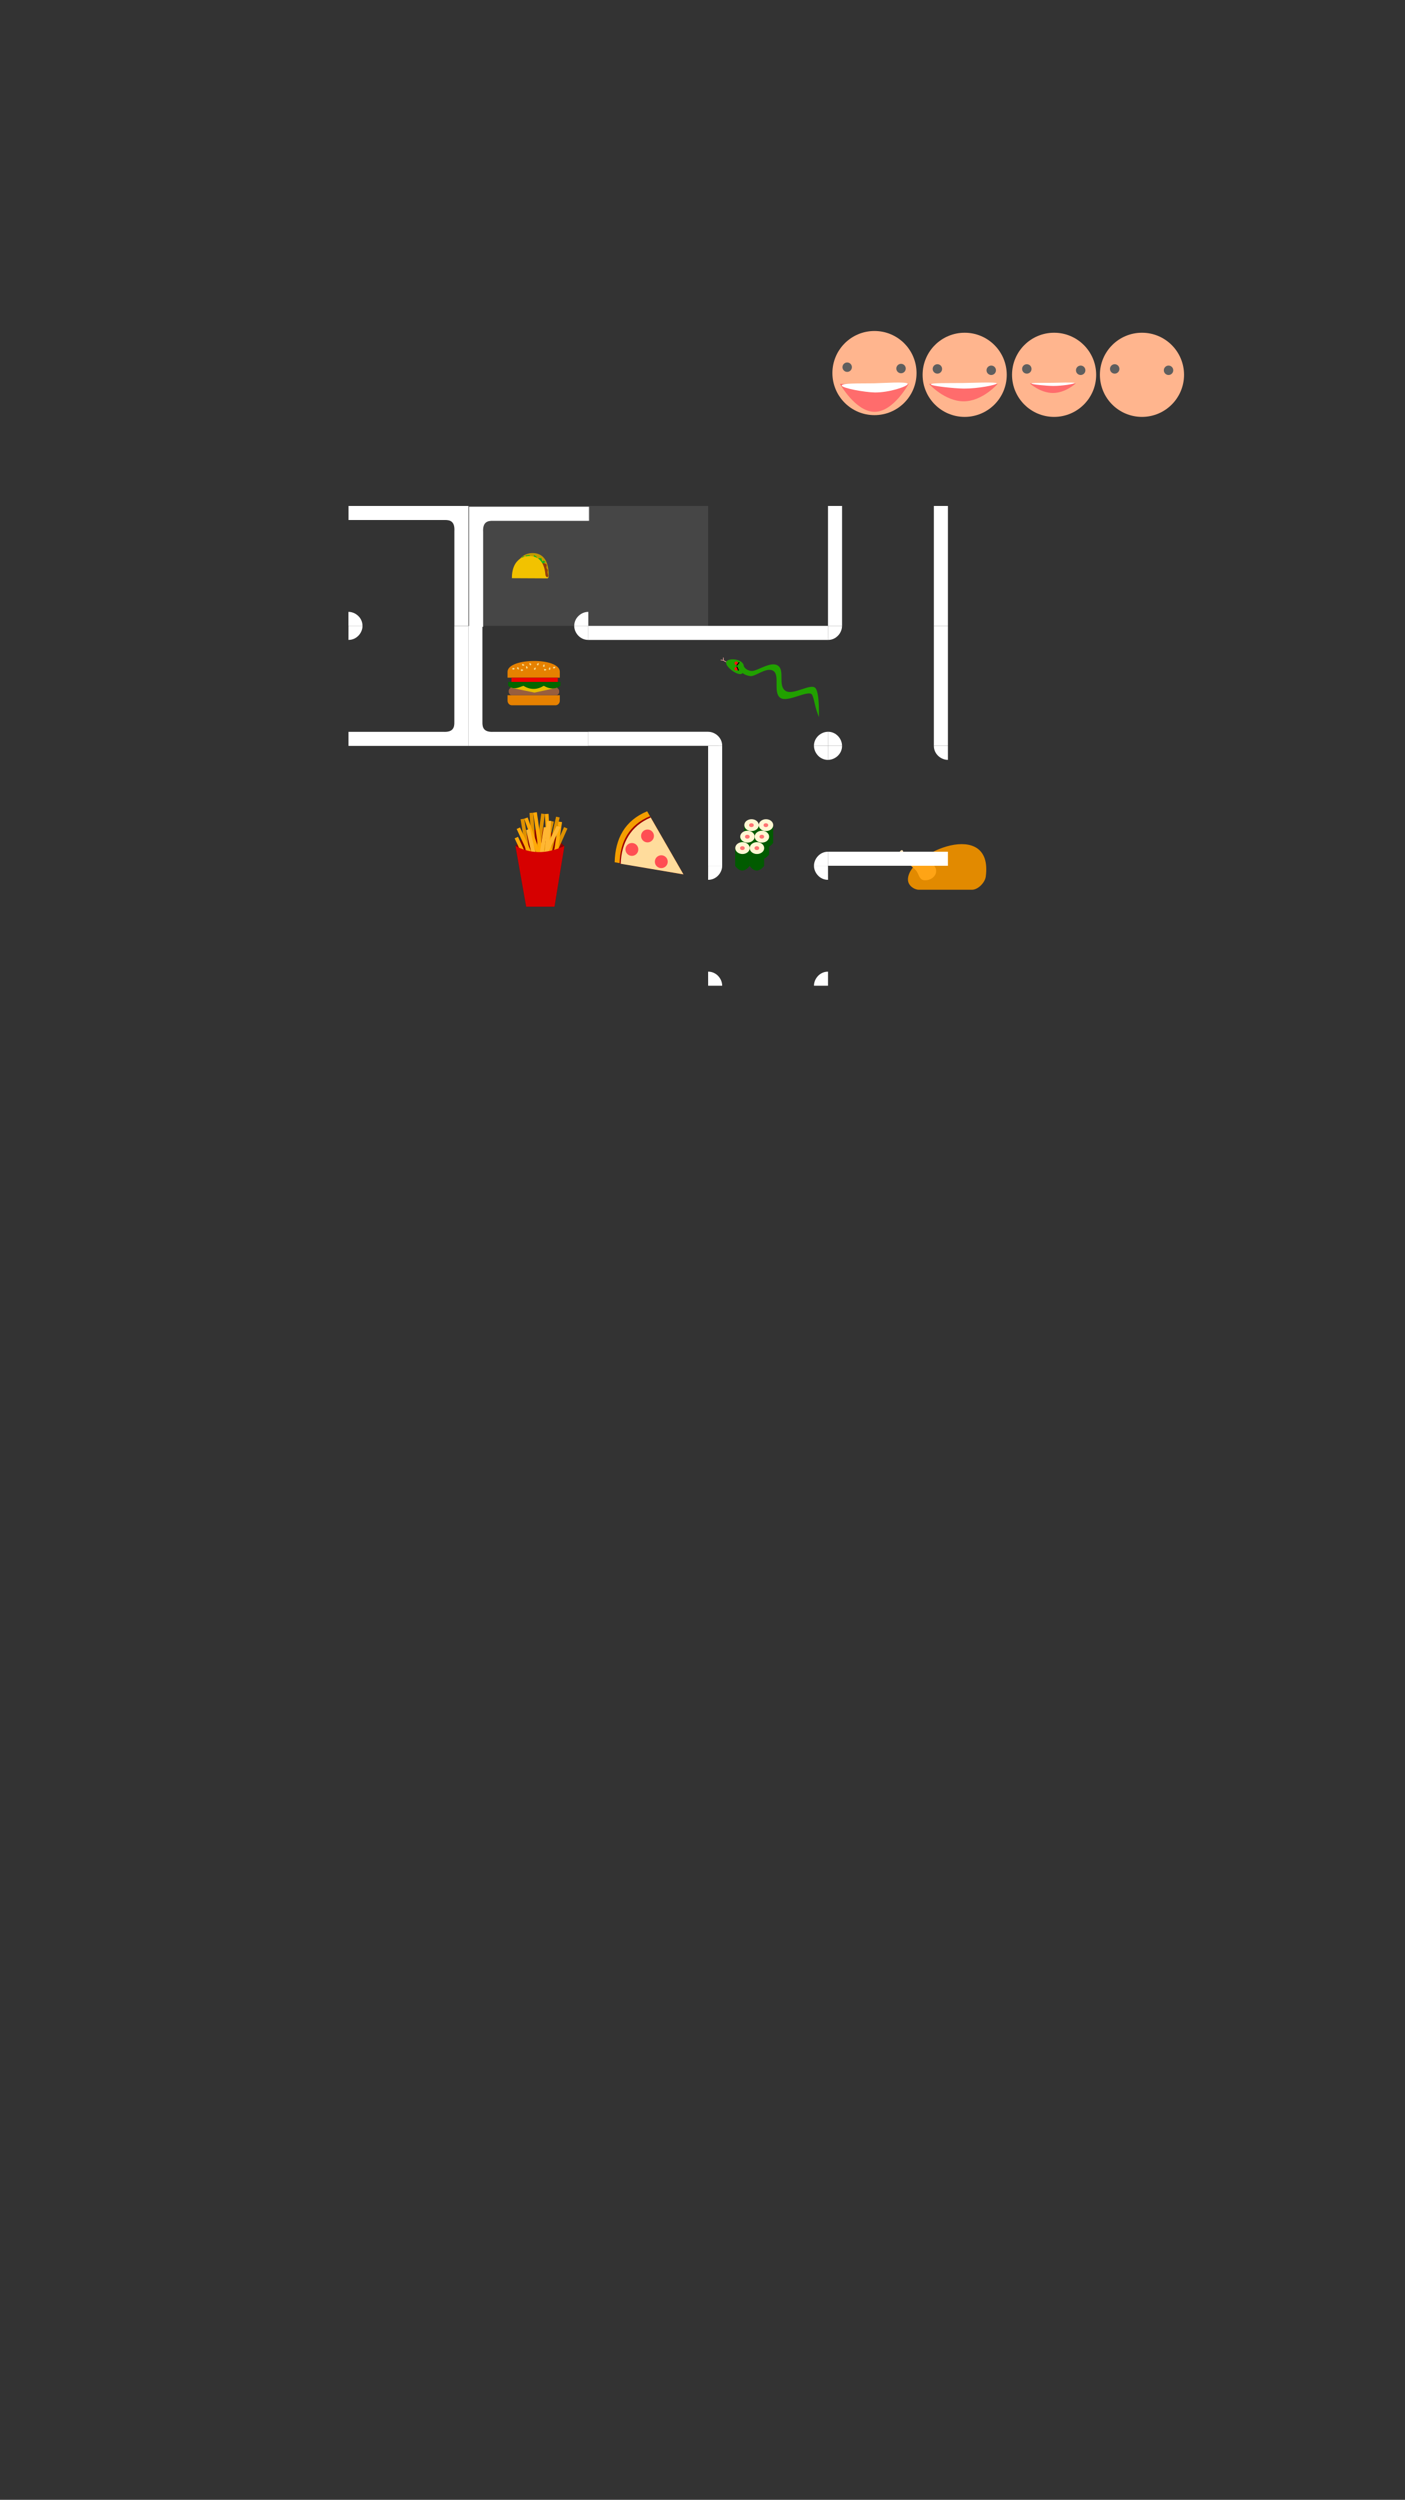 <?xml version="1.0" encoding="UTF-8" standalone="no"?>
<!-- Created with Inkscape (http://www.inkscape.org/) -->

<svg
   xmlns:dc="http://purl.org/dc/elements/1.1/"
   xmlns:cc="http://creativecommons.org/ns#"
   xmlns:rdf="http://www.w3.org/1999/02/22-rdf-syntax-ns#"
   xmlns:svg="http://www.w3.org/2000/svg"
   xmlns="http://www.w3.org/2000/svg"
   xmlns:sodipodi="http://sodipodi.sourceforge.net/DTD/sodipodi-0.dtd"
   xmlns:inkscape="http://www.inkscape.org/namespaces/inkscape"
   width="1500"
   height="2668"
   viewBox="0 0 396.875 705.908"
   version="1.1"
   id="svg8"
   inkscape:version="0.92.4 (5da689c313, 2019-01-14)"
   sodipodi:docname="art.svg">
  <rect x="0" y="0" width="396.875" height="705.908" fill="#333333" stroke="none"/>
  <defs
     id="defs2" />
  <sodipodi:namedview
     id="base"
     pagecolor="#000000"
     bordercolor="#666666"
     borderopacity="1.0"
     inkscape:pageopacity="0"
     inkscape:pageshadow="2"
     inkscape:zoom="1.979899"
     inkscape:cx="454.23431"
     inkscape:cy="1984.4875"
     inkscape:document-units="mm"
     inkscape:current-layer="layer1"
     showgrid="false"
     units="px"
     inkscape:window-width="3840"
     inkscape:window-height="2066"
     inkscape:window-x="-11"
     inkscape:window-y="-11"
     inkscape:window-maximized="1" />
  <g
     inkscape:label="Layer 1"
     inkscape:groupmode="layer"
     id="layer1"
     transform="translate(0,408.908)">
    <rect
       style="opacity:1;vector-effect:none;fill:#818181;fill-opacity:0.241;stroke:none;stroke-width:0.357;stroke-linecap:round;stroke-linejoin:miter;stroke-miterlimit:4;stroke-dasharray:none;stroke-dashoffset:0;stroke-opacity:1"
       id="rect889"
       width="33.867"
       height="33.867"
       x="132.292"
       y="-266.033" />
    <path
       style="opacity:1;vector-effect:none;fill:#ffffff;fill-opacity:1;stroke:none;stroke-width:0.567;stroke-linecap:round;stroke-linejoin:miter;stroke-miterlimit:4;stroke-dasharray:none;stroke-dashoffset:0;stroke-opacity:1"
       d="m 500,540 c 0,42.667 0,85.333 0,128 h 15 V 566.964 C 514.375,556.556 519.321,554.795 525.536,555 H 628 v -15 c -42.667,0 -85.333,0 -128,0 z"
       transform="matrix(0.265,0,0,0.265,0,-408.908)"
       id="rect817"
       inkscape:connector-curvature="0"
       sodipodi:nodetypes="cccccccc" />
    <circle
       style="opacity:1;vector-effect:none;fill:#ffb58e;fill-opacity:1;stroke:none;stroke-width:0.217;stroke-linecap:round;stroke-linejoin:miter;stroke-miterlimit:4;stroke-dasharray:none;stroke-dashoffset:0;stroke-opacity:1"
       id="path823"
       cx="247.014"
       cy="-303.56"
       r="11.883" />
    <circle
       style="opacity:1;vector-effect:none;fill:#5e5e5e;fill-opacity:1;stroke:none;stroke-width:0.217;stroke-linecap:round;stroke-linejoin:miter;stroke-miterlimit:4;stroke-dasharray:none;stroke-dashoffset:0;stroke-opacity:1"
       id="path833"
       cx="239.308"
       cy="-305.222"
       r="1.332" />
    <circle
       r="1.332"
       cy="-304.838"
       cx="254.52"
       id="circle835"
       style="opacity:1;vector-effect:none;fill:#5e5e5e;fill-opacity:1;stroke:none;stroke-width:0.217;stroke-linecap:round;stroke-linejoin:miter;stroke-miterlimit:4;stroke-dasharray:none;stroke-dashoffset:0;stroke-opacity:1" />
    <circle
       r="11.883"
       cy="-303.066"
       cx="272.495"
       id="circle838"
       style="opacity:1;vector-effect:none;fill:#ffb58e;fill-opacity:1;stroke:none;stroke-width:0.217;stroke-linecap:round;stroke-linejoin:miter;stroke-miterlimit:4;stroke-dasharray:none;stroke-dashoffset:0;stroke-opacity:1" />
    <path
       sodipodi:nodetypes="cscc"
       inkscape:connector-curvature="0"
       id="path840"
       d="m 281.808,-300.507 c 0,0 -4.257,4.928 -9.613,4.928 -5.356,0 -9.782,-4.928 -9.782,-4.928 z"
       style="opacity:1;vector-effect:none;fill:#ff6c6c;fill-opacity:1;stroke:none;stroke-width:0.201;stroke-linecap:round;stroke-linejoin:miter;stroke-miterlimit:4;stroke-dasharray:none;stroke-dashoffset:0;stroke-opacity:1" />
    <path
       sodipodi:nodetypes="scscs"
       inkscape:connector-curvature="0"
       id="path842"
       d="m 272.091,-300.75 c 1.973,-0.02 9.469,-0.349 9.469,0.097 0,0.446 -5.355,1.509 -9.304,1.476 -2.781,-0.024 -9.314,-0.747 -9.314,-1.193 0,-0.446 4.842,-0.336 9.149,-0.38 z"
       style="opacity:1;vector-effect:none;fill:#ffffff;fill-opacity:1;stroke:none;stroke-width:0.219;stroke-linecap:round;stroke-linejoin:miter;stroke-miterlimit:4;stroke-dasharray:none;stroke-dashoffset:0;stroke-opacity:1" />
    <circle
       r="1.332"
       cy="-304.728"
       cx="264.789"
       id="circle844"
       style="opacity:1;vector-effect:none;fill:#5e5e5e;fill-opacity:1;stroke:none;stroke-width:0.217;stroke-linecap:round;stroke-linejoin:miter;stroke-miterlimit:4;stroke-dasharray:none;stroke-dashoffset:0;stroke-opacity:1" />
    <circle
       style="opacity:1;vector-effect:none;fill:#5e5e5e;fill-opacity:1;stroke:none;stroke-width:0.217;stroke-linecap:round;stroke-linejoin:miter;stroke-miterlimit:4;stroke-dasharray:none;stroke-dashoffset:0;stroke-opacity:1"
       id="circle846"
       cx="280.001"
       cy="-304.344"
       r="1.332" />
    <path
       style="opacity:1;vector-effect:none;fill:#ff6c6c;fill-opacity:1;stroke:none;stroke-width:0.254;stroke-linecap:round;stroke-linejoin:miter;stroke-miterlimit:4;stroke-dasharray:none;stroke-dashoffset:0;stroke-opacity:1"
       d="m 256.656,-300.507 c 0,0 -4.257,7.894 -9.613,7.894 -5.356,0 -9.782,-7.894 -9.782,-7.894 z"
       id="path848"
       inkscape:connector-curvature="0"
       sodipodi:nodetypes="cscc" />
    <path
       style="opacity:1;vector-effect:none;fill:#ffffff;fill-opacity:1;stroke:none;stroke-width:0.281;stroke-linecap:round;stroke-linejoin:miter;stroke-miterlimit:4;stroke-dasharray:none;stroke-dashoffset:0;stroke-opacity:1"
       d="m 246.94,-300.663 c 1.973,-0.033 9.469,-0.573 9.469,0.16 0,0.733 -5.355,2.479 -9.304,2.424 -2.781,-0.039 -9.314,-1.228 -9.314,-1.96 0,-0.733 4.842,-0.552 9.149,-0.624 z"
       id="path850"
       inkscape:connector-curvature="0"
       sodipodi:nodetypes="scscs" />
    <circle
       style="opacity:1;vector-effect:none;fill:#ffb58e;fill-opacity:1;stroke:none;stroke-width:0.217;stroke-linecap:round;stroke-linejoin:miter;stroke-miterlimit:4;stroke-dasharray:none;stroke-dashoffset:0;stroke-opacity:1"
       id="circle852"
       cx="297.756"
       cy="-303.066"
       r="11.883" />
    <path
       style="opacity:1;vector-effect:none;fill:#ff6c6c;fill-opacity:1;stroke:none;stroke-width:0.122;stroke-linecap:round;stroke-linejoin:miter;stroke-miterlimit:4;stroke-dasharray:none;stroke-dashoffset:0;stroke-opacity:1"
       d="m 303.848,-300.637 c 0,0 -2.843,2.704 -6.42,2.704 -3.577,0 -6.533,-2.704 -6.533,-2.704 z"
       id="path854"
       inkscape:connector-curvature="0"
       sodipodi:nodetypes="cscc" />
    <path
       style="opacity:1;vector-effect:none;fill:#ffffff;fill-opacity:1;stroke:none;stroke-width:0.133;stroke-linecap:round;stroke-linejoin:miter;stroke-miterlimit:4;stroke-dasharray:none;stroke-dashoffset:0;stroke-opacity:1"
       d="m 297.359,-300.809 c 1.293,-0.011 6.204,-0.196 6.204,0.055 0,0.251 -3.509,0.849 -6.096,0.83 -1.822,-0.013 -6.103,-0.42 -6.103,-0.671 0,-0.251 3.172,-0.189 5.995,-0.213 z"
       id="path856"
       inkscape:connector-curvature="0"
       sodipodi:nodetypes="scscs" />
    <circle
       style="opacity:1;vector-effect:none;fill:#5e5e5e;fill-opacity:1;stroke:none;stroke-width:0.217;stroke-linecap:round;stroke-linejoin:miter;stroke-miterlimit:4;stroke-dasharray:none;stroke-dashoffset:0;stroke-opacity:1"
       id="circle858"
       cx="290.05"
       cy="-304.728"
       r="1.332" />
    <circle
       r="1.332"
       cy="-304.344"
       cx="305.262"
       id="circle860"
       style="opacity:1;vector-effect:none;fill:#5e5e5e;fill-opacity:1;stroke:none;stroke-width:0.217;stroke-linecap:round;stroke-linejoin:miter;stroke-miterlimit:4;stroke-dasharray:none;stroke-dashoffset:0;stroke-opacity:1" />
    <circle
       r="11.883"
       cy="-303.066"
       cx="322.578"
       id="circle864"
       style="opacity:1;vector-effect:none;fill:#ffb58e;fill-opacity:1;stroke:none;stroke-width:0.217;stroke-linecap:round;stroke-linejoin:miter;stroke-miterlimit:4;stroke-dasharray:none;stroke-dashoffset:0;stroke-opacity:1" />
    <circle
       r="1.332"
       cy="-304.728"
       cx="314.873"
       id="circle870"
       style="opacity:1;vector-effect:none;fill:#5e5e5e;fill-opacity:1;stroke:none;stroke-width:0.217;stroke-linecap:round;stroke-linejoin:miter;stroke-miterlimit:4;stroke-dasharray:none;stroke-dashoffset:0;stroke-opacity:1" />
    <circle
       style="opacity:1;vector-effect:none;fill:#5e5e5e;fill-opacity:1;stroke:none;stroke-width:0.217;stroke-linecap:round;stroke-linejoin:miter;stroke-miterlimit:4;stroke-dasharray:none;stroke-dashoffset:0;stroke-opacity:1"
       id="circle872"
       cx="330.084"
       cy="-304.344"
       r="1.332" />
    <g
       id="g887"
       inkscape:label="taco"
       transform="matrix(0.558,0,0,0.558,52.537,-125.291)">
      <path
         style="opacity:1;vector-effect:none;fill:#c29a00;fill-opacity:1;stroke:none;stroke-width:0.304;stroke-linecap:round;stroke-linejoin:miter;stroke-miterlimit:4;stroke-dasharray:none;stroke-dashoffset:0;stroke-opacity:1"
         d="m 183.616,-217.184 c -0.177,0.215 -0.157,1.279 -0.43,1.275 -3.893,-0.057 -11.278,-1.275 -16.602,-1.275 -0.041,-8.477 4.811,-11.164 8.722,-11.209 3.735,-0.042 8.31,1.866 8.31,11.209 z"
         id="path877"
         inkscape:connector-curvature="0"
         sodipodi:nodetypes="cscsc" />
      <path
         style="opacity:1;vector-effect:none;fill:#913c0e;fill-opacity:1;stroke:none;stroke-width:0.304;stroke-linecap:round;stroke-linejoin:miter;stroke-miterlimit:4;stroke-dasharray:none;stroke-dashoffset:0;stroke-opacity:1"
         d="m 183.168,-216.074 -17.953,-0.095 c -0.041,-8.477 5.047,-6.038 8.958,-6.083 2.271,-0.026 5.569,-1.741 7.519,-0.888 1.643,0.719 0.489,1.157 0.854,2.412 0.094,0.324 0.529,0.521 0.595,0.925 0.056,0.343 -0.136,0.798 -0.102,1.203 0.09,1.092 1.096,2.775 -0.335,2.614 -1.17,-0.131 1.226,-0.035 0.464,-0.09 z"
         id="path879"
         inkscape:connector-curvature="0"
         sodipodi:nodetypes="ccsssssscc" />
      <path
         sodipodi:nodetypes="cccccccccccccccccc"
         inkscape:connector-curvature="0"
         id="path881"
         d="m 180.968,-223.213 0.992,-0.661 -0.874,-0.721 -0.768,0.496 -0.413,-1.748 -1.5,0.059 c 0,0 0.177,1.264 0.189,1.323 0.012,0.059 -1.264,-2.244 -1.264,-2.244 l -1.205,-0.638 c 0,0 -0.224,2.315 -0.189,2.41 0.035,0.095 -2.114,-2.421 -2.114,-2.421 l -1.914,0.165 0.602,1.419 -1.863,-1.015 -0.577,0.532 -0.253,2.654 5.583,0.004 z"
         style="fill:#11b51e;fill-opacity:1;stroke:none;stroke-width:0.265px;stroke-linecap:butt;stroke-linejoin:miter;stroke-opacity:1" />
      <path
         sodipodi:nodetypes="ccssscc"
         inkscape:connector-curvature="0"
         id="rect874"
         d="m 182.931,-215.578 -17.953,-0.095 c -0.041,-8.477 4.811,-11.164 8.722,-11.209 3.488,-0.04 7.607,1.63 8.251,9.452 0.09,1.092 1.33,2.101 1.602,0.287 0.053,-0.355 0.155,1.593 -0.623,1.564 z"
         style="opacity:1;vector-effect:none;fill:#f2c200;fill-opacity:1;stroke:none;stroke-width:0.304;stroke-linecap:round;stroke-linejoin:miter;stroke-miterlimit:4;stroke-dasharray:none;stroke-dashoffset:0;stroke-opacity:1" />
    </g>
    <rect
       y="-266.033"
       x="166.158"
       height="33.867"
       width="33.867"
       id="rect969"
       style="opacity:1;vector-effect:none;fill:#818181;fill-opacity:0.241;stroke:none;stroke-width:0.357;stroke-linecap:round;stroke-linejoin:miter;stroke-miterlimit:4;stroke-dasharray:none;stroke-dashoffset:0;stroke-opacity:1" />
    <g
       id="g1346">
      <rect
         style="opacity:1;vector-effect:none;fill:#ffffff;fill-opacity:1;stroke:none;stroke-width:0.529;stroke-linecap:round;stroke-linejoin:miter;stroke-miterlimit:4;stroke-dasharray:none;stroke-dashoffset:0;stroke-opacity:1"
         id="rect986"
         width="33.867"
         height="3.969"
         x="166.158"
         y="-232.167" />
      <rect
         y="-202.269"
         x="166.158"
         height="3.969"
         width="33.867"
         id="rect988"
         style="opacity:1;vector-effect:none;fill:#ffffff;fill-opacity:1;stroke:none;stroke-width:0.529;stroke-linecap:round;stroke-linejoin:miter;stroke-miterlimit:4;stroke-dasharray:none;stroke-dashoffset:0;stroke-opacity:1" />
    </g>
    <path
       style="fill:#ffffff;fill-opacity:1;stroke:none;stroke-width:0.269px;stroke-linecap:butt;stroke-linejoin:miter;stroke-opacity:1"
       d="m 166.184,-232.167 v -3.962 c -1.974,-0.009 -3.994,1.669 -3.969,3.969 z"
       id="path990"
       inkscape:connector-curvature="0"
       sodipodi:nodetypes="cccc" />
    <path
       sodipodi:nodetypes="cccccccc"
       inkscape:connector-curvature="0"
       id="path1008"
       d="m 132.302,-198.284 c 11.289,0 22.578,0 33.867,0 v -3.969 h -26.732 c -2.754,0.165 -3.22,-1.143 -3.166,-2.788 v -27.11 h -3.969 c 0,11.289 0,22.578 0,33.867 z"
       style="opacity:1;vector-effect:none;fill:#ffffff;fill-opacity:1;stroke:none;stroke-width:0.15;stroke-linecap:round;stroke-linejoin:miter;stroke-miterlimit:4;stroke-dasharray:none;stroke-dashoffset:0;stroke-opacity:1" />
    <path
       sodipodi:nodetypes="cccc"
       inkscape:connector-curvature="0"
       id="path1010"
       d="m 166.168,-232.177 h -3.962 c -0.009,1.974 1.669,3.994 3.969,3.969 z"
       style="fill:#ffffff;fill-opacity:1;stroke:none;stroke-width:0.269px;stroke-linecap:butt;stroke-linejoin:miter;stroke-opacity:1" />
    <path
       sodipodi:nodetypes="cccccccc"
       inkscape:connector-curvature="0"
       id="path1020"
       d="m 132.318,-266.033 c 0,11.289 0,22.578 0,33.867 h -3.969 v -26.732 c 0.165,-2.754 -1.143,-3.22 -2.788,-3.166 H 98.451 v -3.969 c 11.289,0 22.578,0 33.867,0 z"
       style="opacity:1;vector-effect:none;fill:#ffffff;fill-opacity:1;stroke:none;stroke-width:0.15;stroke-linecap:round;stroke-linejoin:miter;stroke-miterlimit:4;stroke-dasharray:none;stroke-dashoffset:0;stroke-opacity:1" />
    <path
       sodipodi:nodetypes="cccc"
       inkscape:connector-curvature="0"
       id="path1022"
       d="m 98.425,-232.167 v -3.962 c 1.974,-0.009 3.994,1.669 3.969,3.969 z"
       style="fill:#ffffff;fill-opacity:1;stroke:none;stroke-width:0.269px;stroke-linecap:butt;stroke-linejoin:miter;stroke-opacity:1" />
    <path
       style="opacity:1;vector-effect:none;fill:#ffffff;fill-opacity:1;stroke:none;stroke-width:0.15;stroke-linecap:round;stroke-linejoin:miter;stroke-miterlimit:4;stroke-dasharray:none;stroke-dashoffset:0;stroke-opacity:1"
       d="m 132.308,-198.284 c -11.289,0 -22.578,0 -33.867,0 v -3.969 h 26.732 c 2.754,0.165 3.22,-1.143 3.166,-2.788 v -27.11 h 3.969 c 0,11.289 0,22.578 0,33.867 z"
       id="path1024"
       inkscape:connector-curvature="0"
       sodipodi:nodetypes="cccccccc" />
    <path
       style="fill:#ffffff;fill-opacity:1;stroke:none;stroke-width:0.269px;stroke-linecap:butt;stroke-linejoin:miter;stroke-opacity:1"
       d="m 98.441,-232.177 h 3.962 c 0.009,1.974 -1.669,3.994 -3.969,3.969 z"
       id="path1026"
       inkscape:connector-curvature="0"
       sodipodi:nodetypes="cccc" />
    <g
       id="g1318">
      <rect
         y="-232.167"
         x="200.025"
         height="3.969"
         width="33.867"
         id="rect1040"
         style="opacity:1;vector-effect:none;fill:#ffffff;fill-opacity:1;stroke:none;stroke-width:0.529;stroke-linecap:round;stroke-linejoin:miter;stroke-miterlimit:4;stroke-dasharray:none;stroke-dashoffset:0;stroke-opacity:1" />
      <path
         sodipodi:nodetypes="cccc"
         inkscape:connector-curvature="0"
         id="path1042"
         d="m 200.025,-198.3 v -3.962 c 1.974,-0.009 3.994,1.669 3.969,3.969 z"
         style="fill:#ffffff;fill-opacity:1;stroke:none;stroke-width:0.269px;stroke-linecap:butt;stroke-linejoin:miter;stroke-opacity:1" />
      <path
         style="fill:#ffffff;fill-opacity:1;stroke:none;stroke-width:0.269px;stroke-linecap:butt;stroke-linejoin:miter;stroke-opacity:1"
         d="m 233.892,-198.3 v -3.962 c -1.974,-0.009 -3.994,1.669 -3.969,3.969 z"
         id="path1044"
         inkscape:connector-curvature="0"
         sodipodi:nodetypes="cccc" />
    </g>
    <g
       id="g1107"
       transform="matrix(1.211,0,0,1.309,-31.713,65.957)"
       inkscape:label="burger">
      <path
         sodipodi:nodetypes="ccccc"
         inkscape:connector-curvature="0"
         id="rect1046"
         d="m 144.576,-217.863 c 0.067,-3.035 12.178,-3.155 12.19,0 v 1.288 H 144.576 Z"
         style="opacity:1;vector-effect:none;fill:#e68100;fill-opacity:1;stroke:none;stroke-width:0.529;stroke-linecap:round;stroke-linejoin:miter;stroke-miterlimit:4;stroke-dasharray:none;stroke-dashoffset:0;stroke-opacity:1" />
      <path
         sodipodi:nodetypes="csssscc"
         inkscape:connector-curvature="0"
         id="rect1050"
         d="m 156.766,-212.794 v 1.17 c 0,0.555 -0.447,1.002 -1.002,1.002 h -10.185 c -0.555,0 -1.002,-0.447 -1.002,-1.002 v -1.17 z"
         style="opacity:1;vector-effect:none;fill:#e68100;fill-opacity:1;stroke:none;stroke-width:0.343;stroke-linecap:round;stroke-linejoin:miter;stroke-miterlimit:4;stroke-dasharray:none;stroke-dashoffset:0;stroke-opacity:1" />
      <rect
         ry="0.735"
         y="-214.42"
         x="144.845"
         height="1.626"
         width="11.774"
         id="rect1054"
         style="opacity:1;vector-effect:none;fill:#985e3e;fill-opacity:1;stroke:none;stroke-width:0.546;stroke-linecap:round;stroke-linejoin:miter;stroke-miterlimit:4;stroke-dasharray:none;stroke-dashoffset:0;stroke-opacity:1" />
      <path
         sodipodi:nodetypes="cccccc"
         inkscape:connector-curvature="0"
         id="rect1056"
         d="m 145.297,-214.807 h 10.894 l -0.013,0.387 -5.31,1.063 -5.584,-1.063 z"
         style="opacity:1;vector-effect:none;fill:#e6bc00;fill-opacity:1;stroke:none;stroke-width:0.546;stroke-linecap:round;stroke-linejoin:miter;stroke-miterlimit:4;stroke-dasharray:none;stroke-dashoffset:0;stroke-opacity:1" />
      <path
         sodipodi:nodetypes="ccccccc"
         inkscape:connector-curvature="0"
         id="rect1059"
         d="m 144.729,-215.666 h 12.19 v 0.839 c -1.205,0.799 -2.51,0.744 -3.896,0 -1.532,0.862 -3.111,0.933 -4.751,0 -1.17,0.415 -2.338,0.927 -3.543,0 z"
         style="opacity:1;vector-effect:none;fill:#026700;fill-opacity:1;stroke:none;stroke-width:0.567;stroke-linecap:round;stroke-linejoin:miter;stroke-miterlimit:4;stroke-dasharray:none;stroke-dashoffset:0;stroke-opacity:1" />
      <rect
         y="-216.563"
         x="145.497"
         height="0.898"
         width="10.808"
         id="rect1062"
         style="opacity:1;vector-effect:none;fill:#ee0000;fill-opacity:1;stroke:none;stroke-width:0.559;stroke-linecap:round;stroke-linejoin:miter;stroke-miterlimit:4;stroke-dasharray:none;stroke-dashoffset:0;stroke-opacity:1" />
      <path
         sodipodi:nodetypes="cccccc"
         inkscape:connector-curvature="0"
         id="path1064"
         d="m 149.259,-218.805 c 0.044,0.13 -0.021,0.223 -0.12,0.257 -0.1,0.034 -0.196,-0.004 -0.24,-0.134 -0.035,-0.102 0.015,-0.357 0.015,-0.357 l 0.102,-0.044 c 0,0 0.199,0.149 0.243,0.279 z"
         style="opacity:1;vector-effect:none;fill:#f5d98e;fill-opacity:1;stroke:none;stroke-width:0.371;stroke-linecap:round;stroke-linejoin:miter;stroke-miterlimit:4;stroke-dasharray:none;stroke-dashoffset:0;stroke-opacity:1" />
      <path
         style="opacity:1;vector-effect:none;fill:#f5d98e;fill-opacity:1;stroke:none;stroke-width:0.371;stroke-linecap:round;stroke-linejoin:miter;stroke-miterlimit:4;stroke-dasharray:none;stroke-dashoffset:0;stroke-opacity:1"
         d="m 150.057,-219.562 c 0.087,0.106 0.059,0.216 -0.023,0.282 -0.082,0.066 -0.185,0.065 -0.272,-0.042 -0.068,-0.084 -0.111,-0.34 -0.111,-0.34 l 0.081,-0.077 c 0,0 0.238,0.07 0.325,0.176 z"
         id="path1067"
         inkscape:connector-curvature="0"
         sodipodi:nodetypes="cccccc" />
      <path
         style="opacity:1;vector-effect:none;fill:#f5d98e;fill-opacity:1;stroke:none;stroke-width:0.371;stroke-linecap:round;stroke-linejoin:miter;stroke-miterlimit:4;stroke-dasharray:none;stroke-dashoffset:0;stroke-opacity:1"
         d="m 151.078,-218.357 c -0.079,0.112 -0.192,0.115 -0.278,0.054 -0.086,-0.06 -0.113,-0.161 -0.034,-0.273 0.062,-0.088 0.297,-0.199 0.297,-0.199 l 0.096,0.057 c 0,0 -0.003,0.248 -0.081,0.361 z"
         id="path1069"
         inkscape:connector-curvature="0"
         sodipodi:nodetypes="cccccc" />
      <path
         sodipodi:nodetypes="cccccc"
         inkscape:connector-curvature="0"
         id="path1071"
         d="m 154.564,-218.418 c -0.035,0.133 -0.14,0.175 -0.241,0.148 -0.102,-0.027 -0.162,-0.111 -0.127,-0.244 0.027,-0.104 0.209,-0.29 0.209,-0.29 l 0.11,0.02 c 0,0 0.085,0.234 0.05,0.366 z"
         style="opacity:1;vector-effect:none;fill:#f5d98e;fill-opacity:1;stroke:none;stroke-width:0.371;stroke-linecap:round;stroke-linejoin:miter;stroke-miterlimit:4;stroke-dasharray:none;stroke-dashoffset:0;stroke-opacity:1" />
      <path
         style="opacity:1;vector-effect:none;fill:#f5d98e;fill-opacity:1;stroke:none;stroke-width:0.371;stroke-linecap:round;stroke-linejoin:miter;stroke-miterlimit:4;stroke-dasharray:none;stroke-dashoffset:0;stroke-opacity:1"
         d="m 151.784,-219.325 c -0.077,0.114 -0.19,0.118 -0.277,0.059 -0.087,-0.059 -0.115,-0.159 -0.038,-0.273 0.06,-0.089 0.294,-0.204 0.294,-0.204 l 0.097,0.055 c 0,0 0.001,0.248 -0.075,0.362 z"
         id="path1073"
         inkscape:connector-curvature="0"
         sodipodi:nodetypes="cccccc" />
      <path
         sodipodi:nodetypes="cccccc"
         inkscape:connector-curvature="0"
         id="path1075"
         d="m 153.224,-219.059 c -0.032,0.133 -0.137,0.177 -0.239,0.153 -0.102,-0.025 -0.164,-0.109 -0.131,-0.242 0.025,-0.105 0.204,-0.294 0.204,-0.294 l 0.11,0.018 c 0,0 0.088,0.232 0.056,0.365 z"
         style="opacity:1;vector-effect:none;fill:#f5d98e;fill-opacity:1;stroke:none;stroke-width:0.371;stroke-linecap:round;stroke-linejoin:miter;stroke-miterlimit:4;stroke-dasharray:none;stroke-dashoffset:0;stroke-opacity:1" />
      <path
         sodipodi:nodetypes="cccccc"
         inkscape:connector-curvature="0"
         id="path1077"
         d="m 153.287,-218.094 c -0.137,0.005 -0.208,-0.084 -0.211,-0.189 -0.004,-0.105 0.06,-0.187 0.198,-0.192 0.108,-0.004 0.338,0.117 0.338,0.117 l 0.013,0.111 c 0,0 -0.2,0.148 -0.337,0.153 z"
         style="opacity:1;vector-effect:none;fill:#f5d98e;fill-opacity:1;stroke:none;stroke-width:0.371;stroke-linecap:round;stroke-linejoin:miter;stroke-miterlimit:4;stroke-dasharray:none;stroke-dashoffset:0;stroke-opacity:1" />
      <path
         style="opacity:1;vector-effect:none;fill:#f5d98e;fill-opacity:1;stroke:none;stroke-width:0.371;stroke-linecap:round;stroke-linejoin:miter;stroke-miterlimit:4;stroke-dasharray:none;stroke-dashoffset:0;stroke-opacity:1"
         d="m 155.478,-218.564 c -0.127,0.053 -0.224,-0.006 -0.264,-0.103 -0.04,-0.097 -0.009,-0.196 0.118,-0.249 0.1,-0.041 0.357,-0.009 0.357,-0.009 l 0.051,0.099 c 0,0 -0.135,0.208 -0.262,0.261 z"
         id="path1079"
         inkscape:connector-curvature="0"
         sodipodi:nodetypes="cccccc" />
      <path
         style="opacity:1;vector-effect:none;fill:#f5d98e;fill-opacity:1;stroke:none;stroke-width:0.371;stroke-linecap:round;stroke-linejoin:miter;stroke-miterlimit:4;stroke-dasharray:none;stroke-dashoffset:0;stroke-opacity:1"
         d="m 145.896,-218.307 c -0.137,2.8e-4 -0.205,-0.091 -0.205,-0.196 -1.9e-4,-0.105 0.067,-0.185 0.204,-0.185 0.108,-2.3e-4 0.334,0.128 0.334,0.128 l 0.009,0.111 c 0,0 -0.204,0.141 -0.342,0.141 z"
         id="path1081"
         inkscape:connector-curvature="0"
         sodipodi:nodetypes="cccccc" />
      <path
         sodipodi:nodetypes="cccccc"
         inkscape:connector-curvature="0"
         id="path1083"
         d="m 148.08,-219.171 c -0.129,-0.045 -0.163,-0.154 -0.128,-0.253 0.035,-0.099 0.124,-0.152 0.254,-0.106 0.102,0.036 0.272,0.232 0.272,0.232 l -0.029,0.108 c 0,0 -0.24,0.065 -0.369,0.019 z"
         style="opacity:1;vector-effect:none;fill:#f5d98e;fill-opacity:1;stroke:none;stroke-width:0.371;stroke-linecap:round;stroke-linejoin:miter;stroke-miterlimit:4;stroke-dasharray:none;stroke-dashoffset:0;stroke-opacity:1" />
      <path
         style="opacity:1;vector-effect:none;fill:#f5d98e;fill-opacity:1;stroke:none;stroke-width:0.371;stroke-linecap:round;stroke-linejoin:miter;stroke-miterlimit:4;stroke-dasharray:none;stroke-dashoffset:0;stroke-opacity:1"
         d="m 147.873,-218.013 c -0.137,0.003 -0.206,-0.087 -0.208,-0.192 -0.002,-0.105 0.063,-0.186 0.201,-0.189 0.108,-0.002 0.336,0.122 0.336,0.122 l 0.011,0.111 c 0,0 -0.202,0.145 -0.339,0.147 z"
         id="path1085"
         inkscape:connector-curvature="0"
         sodipodi:nodetypes="cccccc" />
      <path
         sodipodi:nodetypes="cccccc"
         inkscape:connector-curvature="0"
         id="path1087"
         d="m 146.828,-218.521 c -0.083,-0.109 -0.051,-0.218 0.032,-0.282 0.084,-0.064 0.188,-0.059 0.271,0.051 0.065,0.086 0.099,0.343 0.099,0.343 l -0.083,0.074 c 0,0 -0.236,-0.078 -0.319,-0.187 z"
         style="opacity:1;vector-effect:none;fill:#f5d98e;fill-opacity:1;stroke:none;stroke-width:0.371;stroke-linecap:round;stroke-linejoin:miter;stroke-miterlimit:4;stroke-dasharray:none;stroke-dashoffset:0;stroke-opacity:1" />
    </g>
    <g
       id="g1169"
       inkscape:label="fries">
      <path
         style="opacity:1;vector-effect:none;fill:#890000;fill-opacity:1;stroke:none;stroke-width:0.529;stroke-linecap:round;stroke-linejoin:miter;stroke-miterlimit:4;stroke-dasharray:none;stroke-dashoffset:0;stroke-opacity:1"
         d="m 145.615,-169.99 c 8.373,-9.902 10.745,-2.626 13.796,0 l -2.788,17.103 h -7.985 z"
         id="path1112"
         inkscape:connector-curvature="0"
         sodipodi:nodetypes="ccccc" />
      <rect
         transform="rotate(12.603)"
         y="-208.269"
         x="114.39"
         height="17.387"
         width="1.039"
         id="rect1130"
         style="opacity:1;vector-effect:none;fill:#de9100;fill-opacity:1;stroke:none;stroke-width:0.529;stroke-linecap:round;stroke-linejoin:miter;stroke-miterlimit:4;stroke-dasharray:none;stroke-dashoffset:0;stroke-opacity:1" />
      <rect
         transform="rotate(-9.175)"
         y="-151.834"
         x="173.478"
         height="17.387"
         width="1.039"
         id="rect1114"
         style="opacity:1;vector-effect:none;fill:#de9100;fill-opacity:1;stroke:none;stroke-width:0.529;stroke-linecap:round;stroke-linejoin:miter;stroke-miterlimit:4;stroke-dasharray:none;stroke-dashoffset:0;stroke-opacity:1" />
      <rect
         transform="rotate(23.862)"
         y="-224.827"
         x="74.777"
         height="17.387"
         width="1.039"
         id="rect1132"
         style="opacity:1;vector-effect:none;fill:#de9100;fill-opacity:1;stroke:none;stroke-width:0.529;stroke-linecap:round;stroke-linejoin:miter;stroke-miterlimit:4;stroke-dasharray:none;stroke-dashoffset:0;stroke-opacity:1" />
      <rect
         style="opacity:1;vector-effect:none;fill:#de9100;fill-opacity:1;stroke:none;stroke-width:0.529;stroke-linecap:round;stroke-linejoin:miter;stroke-miterlimit:4;stroke-dasharray:none;stroke-dashoffset:0;stroke-opacity:1"
         id="rect1116"
         width="1.039"
         height="17.387"
         x="161.123"
         y="-169.041"
         transform="rotate(-3.796)" />
      <rect
         style="opacity:1;vector-effect:none;fill:#de9100;fill-opacity:1;stroke:none;stroke-width:0.529;stroke-linecap:round;stroke-linejoin:miter;stroke-miterlimit:4;stroke-dasharray:none;stroke-dashoffset:0;stroke-opacity:1"
         id="rect1118"
         width="1.039"
         height="17.387"
         x="128.322"
         y="-197.51"
         transform="rotate(7.462)" />
      <rect
         style="opacity:1;vector-effect:none;fill:#ffa907;fill-opacity:1;stroke:none;stroke-width:0.529;stroke-linecap:round;stroke-linejoin:miter;stroke-miterlimit:4;stroke-dasharray:none;stroke-dashoffset:0;stroke-opacity:1"
         id="rect1134"
         width="1.039"
         height="17.387"
         x="163.311"
         y="-170.511"
         transform="rotate(-3.079)" />
      <rect
         style="opacity:1;vector-effect:none;fill:#ffa907;fill-opacity:1;stroke:none;stroke-width:0.529;stroke-linecap:round;stroke-linejoin:miter;stroke-miterlimit:4;stroke-dasharray:none;stroke-dashoffset:0;stroke-opacity:1"
         id="rect1136"
         width="1.039"
         height="17.387"
         x="130.958"
         y="-197.549"
         transform="rotate(8.18)" />
      <rect
         transform="rotate(12.841)"
         y="-207.229"
         x="112.186"
         height="17.387"
         width="1.039"
         id="rect1120"
         style="opacity:1;vector-effect:none;fill:#de9100;fill-opacity:1;stroke:none;stroke-width:0.529;stroke-linecap:round;stroke-linejoin:miter;stroke-miterlimit:4;stroke-dasharray:none;stroke-dashoffset:0;stroke-opacity:1" />
      <rect
         style="opacity:1;vector-effect:none;fill:#ffa907;fill-opacity:1;stroke:none;stroke-width:0.529;stroke-linecap:round;stroke-linejoin:miter;stroke-miterlimit:4;stroke-dasharray:none;stroke-dashoffset:0;stroke-opacity:1"
         id="rect1122"
         width="1.039"
         height="17.387"
         x="205.906"
         y="-97.274"
         transform="rotate(-24.857)" />
      <rect
         transform="rotate(-19.478)"
         y="-118.175"
         x="198.858"
         height="17.387"
         width="1.039"
         id="rect1124"
         style="opacity:1;vector-effect:none;fill:#ffa907;fill-opacity:1;stroke:none;stroke-width:0.529;stroke-linecap:round;stroke-linejoin:miter;stroke-miterlimit:4;stroke-dasharray:none;stroke-dashoffset:0;stroke-opacity:1" />
      <rect
         transform="rotate(-8.219)"
         y="-156.034"
         x="174.714"
         height="17.387"
         width="1.039"
         id="rect1126"
         style="opacity:1;vector-effect:none;fill:#ffa907;fill-opacity:1;stroke:none;stroke-width:0.529;stroke-linecap:round;stroke-linejoin:miter;stroke-miterlimit:4;stroke-dasharray:none;stroke-dashoffset:0;stroke-opacity:1" />
      <rect
         style="opacity:1;vector-effect:none;fill:#ffa907;fill-opacity:1;stroke:none;stroke-width:0.529;stroke-linecap:round;stroke-linejoin:miter;stroke-miterlimit:4;stroke-dasharray:none;stroke-dashoffset:0;stroke-opacity:1"
         id="rect1128"
         width="1.039"
         height="17.387"
         x="162.982"
         y="-169.194"
         transform="rotate(-2.84)" />
      <rect
         transform="matrix(0.996,-0.094,-0.076,0.997,0,0)"
         y="-164.066"
         x="142.634"
         height="16.187"
         width="1.133"
         id="rect1144"
         style="opacity:1;vector-effect:none;fill:#ffb733;fill-opacity:1;stroke:none;stroke-width:0.533;stroke-linecap:round;stroke-linejoin:miter;stroke-miterlimit:4;stroke-dasharray:none;stroke-dashoffset:0;stroke-opacity:1" />
      <rect
         transform="rotate(-24.857)"
         y="-95.112"
         x="204.28"
         height="17.387"
         width="1.039"
         id="rect1140"
         style="opacity:1;vector-effect:none;fill:#ffa907;fill-opacity:1;stroke:none;stroke-width:0.529;stroke-linecap:round;stroke-linejoin:miter;stroke-miterlimit:4;stroke-dasharray:none;stroke-dashoffset:0;stroke-opacity:1" />
      <rect
         transform="matrix(1,-0.016,-0.154,0.988,0,0)"
         y="-175.394"
         x="126.586"
         height="16.187"
         width="1.133"
         id="rect1146"
         style="opacity:1;vector-effect:none;fill:#ffb733;fill-opacity:1;stroke:none;stroke-width:0.533;stroke-linecap:round;stroke-linejoin:miter;stroke-miterlimit:4;stroke-dasharray:none;stroke-dashoffset:0;stroke-opacity:1" />
      <rect
         style="opacity:1;vector-effect:none;fill:#ffb733;fill-opacity:1;stroke:none;stroke-width:0.533;stroke-linecap:round;stroke-linejoin:miter;stroke-miterlimit:4;stroke-dasharray:none;stroke-dashoffset:0;stroke-opacity:1"
         id="rect1142"
         width="1.133"
         height="16.187"
         x="186.54"
         y="-105.1"
         transform="matrix(0.923,-0.386,0.224,0.975,0,0)" />
      <rect
         style="opacity:1;vector-effect:none;fill:#ffb733;fill-opacity:1;stroke:none;stroke-width:0.533;stroke-linecap:round;stroke-linejoin:miter;stroke-miterlimit:4;stroke-dasharray:none;stroke-dashoffset:0;stroke-opacity:1"
         id="rect1148"
         width="1.133"
         height="16.187"
         x="64.852"
         y="-216.003"
         transform="matrix(0.959,0.282,-0.44,0.898,0,0)" />
      <path
         sodipodi:nodetypes="ccccc"
         inkscape:connector-curvature="0"
         id="rect1109"
         d="m 145.615,-169.99 c 5.27,2.686 9.651,1.813 13.796,0 l -2.788,17.103 h -7.985 z"
         style="opacity:1;vector-effect:none;fill:#d60000;fill-opacity:1;stroke:none;stroke-width:0.529;stroke-linecap:round;stroke-linejoin:miter;stroke-miterlimit:4;stroke-dasharray:none;stroke-dashoffset:0;stroke-opacity:1" />
    </g>
    <g
       id="g1271"
       inkscape:label="pizza">
      <path
         style="opacity:1;vector-effect:none;fill:#f49e00;fill-opacity:1;stroke:none;stroke-width:0.37;stroke-linecap:round;stroke-linejoin:miter;stroke-miterlimit:4;stroke-dasharray:none;stroke-dashoffset:0;stroke-opacity:1"
         d="m 182.804,-179.817 10.245,17.818 -19.426,-3.42 c 0.181,-6.691 2.84,-11.754 9.181,-14.398 z"
         id="path1174"
         inkscape:connector-curvature="0"
         sodipodi:nodetypes="cccc" />
      <path
         sodipodi:nodetypes="cccc"
         inkscape:connector-curvature="0"
         id="rect1171"
         d="m 183.593,-178.418 9.456,16.419 -18.043,-3.074 c 0.168,-6.198 2.715,-10.896 8.587,-13.345 z"
         style="opacity:1;vector-effect:none;fill:#9f0000;fill-opacity:1;stroke:none;stroke-width:0.343;stroke-linecap:round;stroke-linejoin:miter;stroke-miterlimit:4;stroke-dasharray:none;stroke-dashoffset:0;stroke-opacity:1" />
      <path
         style="opacity:1;vector-effect:none;fill:#ffdc9c;fill-opacity:1;stroke:none;stroke-width:0.327;stroke-linecap:round;stroke-linejoin:miter;stroke-miterlimit:4;stroke-dasharray:none;stroke-dashoffset:0;stroke-opacity:1"
         d="m 183.804,-178.051 9.245,16.052 -17.706,-2.993 c 0.16,-5.93 2.878,-10.716 8.462,-13.059 z"
         id="path1176"
         inkscape:connector-curvature="0"
         sodipodi:nodetypes="cccc" />
      <circle
         r="1.817"
         cy="-172.847"
         cx="182.904"
         id="path1180"
         style="opacity:1;vector-effect:none;fill:#ff4e53;fill-opacity:1;stroke:none;stroke-width:0.343;stroke-linecap:round;stroke-linejoin:miter;stroke-miterlimit:4;stroke-dasharray:none;stroke-dashoffset:0;stroke-opacity:1" />
      <circle
         style="opacity:1;vector-effect:none;fill:#ff4e53;fill-opacity:1;stroke:none;stroke-width:0.343;stroke-linecap:round;stroke-linejoin:miter;stroke-miterlimit:4;stroke-dasharray:none;stroke-dashoffset:0;stroke-opacity:1"
         id="circle1182"
         cx="178.491"
         cy="-169.04"
         r="1.817" />
      <circle
         r="1.817"
         cy="-165.579"
         cx="186.797"
         id="circle1184"
         style="opacity:1;vector-effect:none;fill:#ff4e53;fill-opacity:1;stroke:none;stroke-width:0.343;stroke-linecap:round;stroke-linejoin:miter;stroke-miterlimit:4;stroke-dasharray:none;stroke-dashoffset:0;stroke-opacity:1" />
    </g>
    <g
       id="g1258"
       inkscape:label="maki">
      <path
         style="opacity:1;vector-effect:none;fill:#015b00;fill-opacity:1;stroke:none;stroke-width:0.337;stroke-linecap:round;stroke-linejoin:miter;stroke-miterlimit:4;stroke-dasharray:none;stroke-dashoffset:0;stroke-opacity:1"
         d="m 210.223,-176.075 h 4.088 v 5.207 c -1.363,1.688 -2.725,1.811 -4.088,0 z"
         id="path1207"
         inkscape:connector-curvature="0"
         sodipodi:nodetypes="ccccc" />
      <ellipse
         style="opacity:1;vector-effect:none;fill:#fff7d3;fill-opacity:1;stroke:none;stroke-width:0.365;stroke-linecap:round;stroke-linejoin:miter;stroke-miterlimit:4;stroke-dasharray:none;stroke-dashoffset:0;stroke-opacity:1"
         id="ellipse1209"
         cx="212.288"
         cy="-175.903"
         rx="2.044"
         ry="1.678" />
      <path
         sodipodi:nodetypes="ccccc"
         inkscape:connector-curvature="0"
         id="rect1186"
         d="m 209.066,-172.819 h 4.088 v 5.207 c -1.363,1.688 -2.725,1.811 -4.088,0 z"
         style="opacity:1;vector-effect:none;fill:#015b00;fill-opacity:1;stroke:none;stroke-width:0.337;stroke-linecap:round;stroke-linejoin:miter;stroke-miterlimit:4;stroke-dasharray:none;stroke-dashoffset:0;stroke-opacity:1" />
      <ellipse
         style="opacity:1;vector-effect:none;fill:#ff7272;fill-opacity:1;stroke:none;stroke-width:0.373;stroke-linecap:round;stroke-linejoin:miter;stroke-miterlimit:4;stroke-dasharray:none;stroke-dashoffset:0;stroke-opacity:1"
         id="ellipse1211"
         cx="212.256"
         cy="-175.892"
         rx="0.656"
         ry="0.549" />
      <ellipse
         ry="1.678"
         rx="2.044"
         cy="-172.647"
         cx="211.132"
         id="path1188"
         style="opacity:1;vector-effect:none;fill:#fff7d3;fill-opacity:1;stroke:none;stroke-width:0.365;stroke-linecap:round;stroke-linejoin:miter;stroke-miterlimit:4;stroke-dasharray:none;stroke-dashoffset:0;stroke-opacity:1" />
      <path
         sodipodi:nodetypes="ccccc"
         inkscape:connector-curvature="0"
         id="path1213"
         d="m 214.311,-176.075 h 4.088 v 5.207 c -1.363,1.688 -2.725,1.811 -4.088,0 z"
         style="opacity:1;vector-effect:none;fill:#015b00;fill-opacity:1;stroke:none;stroke-width:0.337;stroke-linecap:round;stroke-linejoin:miter;stroke-miterlimit:4;stroke-dasharray:none;stroke-dashoffset:0;stroke-opacity:1" />
      <ellipse
         ry="0.549"
         rx="0.656"
         cy="-172.636"
         cx="211.1"
         id="path1191"
         style="opacity:1;vector-effect:none;fill:#ff7272;fill-opacity:1;stroke:none;stroke-width:0.373;stroke-linecap:round;stroke-linejoin:miter;stroke-miterlimit:4;stroke-dasharray:none;stroke-dashoffset:0;stroke-opacity:1" />
      <ellipse
         ry="1.678"
         rx="2.044"
         cy="-175.903"
         cx="216.376"
         id="ellipse1215"
         style="opacity:1;vector-effect:none;fill:#fff7d3;fill-opacity:1;stroke:none;stroke-width:0.365;stroke-linecap:round;stroke-linejoin:miter;stroke-miterlimit:4;stroke-dasharray:none;stroke-dashoffset:0;stroke-opacity:1" />
      <path
         style="opacity:1;vector-effect:none;fill:#015b00;fill-opacity:1;stroke:none;stroke-width:0.337;stroke-linecap:round;stroke-linejoin:miter;stroke-miterlimit:4;stroke-dasharray:none;stroke-dashoffset:0;stroke-opacity:1"
         d="m 213.154,-172.819 h 4.088 v 5.207 c -1.363,1.688 -2.725,1.811 -4.088,0 z"
         id="path1195"
         inkscape:connector-curvature="0"
         sodipodi:nodetypes="ccccc" />
      <ellipse
         ry="0.549"
         rx="0.656"
         cy="-175.892"
         cx="216.344"
         id="ellipse1217"
         style="opacity:1;vector-effect:none;fill:#ff7272;fill-opacity:1;stroke:none;stroke-width:0.373;stroke-linecap:round;stroke-linejoin:miter;stroke-miterlimit:4;stroke-dasharray:none;stroke-dashoffset:0;stroke-opacity:1" />
      <ellipse
         style="opacity:1;vector-effect:none;fill:#fff7d3;fill-opacity:1;stroke:none;stroke-width:0.365;stroke-linecap:round;stroke-linejoin:miter;stroke-miterlimit:4;stroke-dasharray:none;stroke-dashoffset:0;stroke-opacity:1"
         id="ellipse1197"
         cx="215.22"
         cy="-172.647"
         rx="2.044"
         ry="1.678" />
      <ellipse
         style="opacity:1;vector-effect:none;fill:#ff7272;fill-opacity:1;stroke:none;stroke-width:0.373;stroke-linecap:round;stroke-linejoin:miter;stroke-miterlimit:4;stroke-dasharray:none;stroke-dashoffset:0;stroke-opacity:1"
         id="ellipse1199"
         cx="215.188"
         cy="-172.636"
         rx="0.656"
         ry="0.549" />
      <path
         style="opacity:1;vector-effect:none;fill:#015b00;fill-opacity:1;stroke:none;stroke-width:0.337;stroke-linecap:round;stroke-linejoin:miter;stroke-miterlimit:4;stroke-dasharray:none;stroke-dashoffset:0;stroke-opacity:1"
         d="m 207.667,-169.594 h 4.088 v 5.207 c -1.363,1.688 -2.725,1.811 -4.088,0 z"
         id="path1219"
         inkscape:connector-curvature="0"
         sodipodi:nodetypes="ccccc" />
      <ellipse
         style="opacity:1;vector-effect:none;fill:#fff7d3;fill-opacity:1;stroke:none;stroke-width:0.365;stroke-linecap:round;stroke-linejoin:miter;stroke-miterlimit:4;stroke-dasharray:none;stroke-dashoffset:0;stroke-opacity:1"
         id="ellipse1221"
         cx="209.732"
         cy="-169.422"
         rx="2.044"
         ry="1.678" />
      <ellipse
         style="opacity:1;vector-effect:none;fill:#ff7272;fill-opacity:1;stroke:none;stroke-width:0.373;stroke-linecap:round;stroke-linejoin:miter;stroke-miterlimit:4;stroke-dasharray:none;stroke-dashoffset:0;stroke-opacity:1"
         id="ellipse1223"
         cx="209.7"
         cy="-169.411"
         rx="0.656"
         ry="0.549" />
      <path
         sodipodi:nodetypes="ccccc"
         inkscape:connector-curvature="0"
         id="path1225"
         d="m 211.755,-169.594 h 4.088 v 5.207 c -1.363,1.688 -2.725,1.811 -4.088,0 z"
         style="opacity:1;vector-effect:none;fill:#015b00;fill-opacity:1;stroke:none;stroke-width:0.337;stroke-linecap:round;stroke-linejoin:miter;stroke-miterlimit:4;stroke-dasharray:none;stroke-dashoffset:0;stroke-opacity:1" />
      <ellipse
         ry="1.678"
         rx="2.044"
         cy="-169.422"
         cx="213.82"
         id="ellipse1227"
         style="opacity:1;vector-effect:none;fill:#fff7d3;fill-opacity:1;stroke:none;stroke-width:0.365;stroke-linecap:round;stroke-linejoin:miter;stroke-miterlimit:4;stroke-dasharray:none;stroke-dashoffset:0;stroke-opacity:1" />
      <ellipse
         ry="0.549"
         rx="0.656"
         cy="-169.411"
         cx="213.788"
         id="ellipse1229"
         style="opacity:1;vector-effect:none;fill:#ff7272;fill-opacity:1;stroke:none;stroke-width:0.373;stroke-linecap:round;stroke-linejoin:miter;stroke-miterlimit:4;stroke-dasharray:none;stroke-dashoffset:0;stroke-opacity:1" />
    </g>
    <g
       id="g1263"
       inkscape:label="chicken">
      <path
         sodipodi:nodetypes="ccssc"
         inkscape:connector-curvature="0"
         id="rect1231"
         d="m 274.607,-157.655 h -14.91 c -1.209,0.073 -3.375,-1.054 -3.225,-3.126 0.55,-7.639 24.179,-17.194 21.981,-0.589 -0.226,1.708 -2.165,3.672 -3.845,3.715 z"
         style="opacity:1;vector-effect:none;fill:#e28a00;fill-opacity:1;stroke:none;stroke-width:0.447;stroke-linecap:round;stroke-linejoin:miter;stroke-miterlimit:4;stroke-dasharray:none;stroke-dashoffset:0;stroke-opacity:1" />
      <path
         sodipodi:nodetypes="ccccccc"
         inkscape:connector-curvature="0"
         id="rect1237"
         d="m 255.105,-167.702 2.752,1.736 -0.596,0.946 -2.752,-1.736 c -2.326,0.406 -0.977,-1.201 -0.511,-1.027 -0.06,-0.932 1.384,-1.863 1.107,0.081 z"
         style="opacity:1;vector-effect:none;fill:#ffe3b4;fill-opacity:1;stroke:none;stroke-width:0.357;stroke-linecap:round;stroke-linejoin:miter;stroke-miterlimit:4;stroke-dasharray:none;stroke-dashoffset:0;stroke-opacity:1" />
      <path
         sodipodi:nodetypes="csssssssc"
         inkscape:connector-curvature="0"
         id="path1234"
         d="m 264.438,-162.947 c 0,1.444 -1.403,2.615 -3.134,2.615 -1.731,0 -1.649,-1.711 -2.584,-2.813 -0.412,-0.486 -1.562,-1.345 -1.93,-1.83 -0.79,-1.042 -1.101,-1.861 0.685,-1.505 0.546,0.109 1.118,0.582 2.102,0.938 0.439,0.159 1.212,-0.02 1.727,-0.02 1.731,0 3.134,1.171 3.134,2.615 z"
         style="opacity:1;vector-effect:none;fill:#ffa415;fill-opacity:1;stroke:none;stroke-width:0.447;stroke-linecap:round;stroke-linejoin:miter;stroke-miterlimit:4;stroke-dasharray:none;stroke-dashoffset:0;stroke-opacity:1" />
    </g>
    <g
       id="g1313"
       inkscape:label="snake">
      <path
         inkscape:connector-curvature="0"
         id="path1285"
         d="m 205.414,-221.882 c -1.051,-0.394 -1.051,-0.601 -1.051,-0.601 l -0.036,-0.746 0.041,0.777 -0.798,-0.088"
         style="fill:none;stroke:#ffaeae;stroke-width:0.164px;stroke-linecap:butt;stroke-linejoin:miter;stroke-opacity:1" />
      <path
         sodipodi:nodetypes="czzzzczzzzcsc"
         inkscape:connector-curvature="0"
         id="path1273"
         d="m 209.757,-218.857 c 0,0 0.746,0.693 2.202,0.87 1.456,0.178 4.615,-2.705 6.507,-1.459 1.892,1.246 -0.161,6.107 1.957,7.6 2.118,1.493 8.272,-2.618 9.033,-0.759 0.761,1.86 0.591,3.049 1.876,6.213 -0.044,0.24 0.264,-6.238 -0.884,-8.076 -1.148,-1.838 -6.442,2.138 -8.607,0.611 -2.165,-1.526 -0.05,-5.738 -2.118,-7.1 -2.068,-1.363 -5.897,1.713 -7.525,1.515 -1.628,-0.198 -2.09,-1.327 -2.09,-1.327 -0.108,-2.213 -4.714,-2.494 -4.998,-1.114 -0.271,1.319 3.758,4.286 4.648,3.025 z"
         style="color:#000000;font-style:normal;font-variant:normal;font-weight:normal;font-stretch:normal;font-size:medium;line-height:normal;font-family:sans-serif;font-variant-ligatures:normal;font-variant-position:normal;font-variant-caps:normal;font-variant-numeric:normal;font-variant-alternates:normal;font-feature-settings:normal;text-indent:0;text-align:start;text-decoration:none;text-decoration-line:none;text-decoration-style:solid;text-decoration-color:#000000;letter-spacing:normal;word-spacing:normal;text-transform:none;writing-mode:lr-tb;direction:ltr;text-orientation:mixed;dominant-baseline:auto;baseline-shift:baseline;text-anchor:start;white-space:normal;shape-padding:0;clip-rule:nonzero;display:inline;overflow:visible;visibility:visible;opacity:1;isolation:auto;mix-blend-mode:normal;color-interpolation:sRGB;color-interpolation-filters:linearRGB;solid-color:#000000;solid-opacity:1;vector-effect:none;fill:#21a100;fill-opacity:1;fill-rule:nonzero;stroke:none;stroke-width:1.906;stroke-linecap:butt;stroke-linejoin:miter;stroke-miterlimit:4;stroke-dasharray:none;stroke-dashoffset:0;stroke-opacity:1;color-rendering:auto;image-rendering:auto;shape-rendering:auto;text-rendering:auto;enable-background:accumulate" />
      <ellipse
         ry="0.508"
         rx="0.484"
         cy="-221.619"
         cx="207.97"
         id="path1277"
         style="opacity:1;vector-effect:none;fill:#ff1111;fill-opacity:1;stroke:none;stroke-width:1.906;stroke-linecap:round;stroke-linejoin:miter;stroke-miterlimit:4;stroke-dasharray:none;stroke-dashoffset:0;stroke-opacity:1" />
      <ellipse
         style="opacity:1;vector-effect:none;fill:#ff1111;fill-opacity:1;stroke:none;stroke-width:1.906;stroke-linecap:round;stroke-linejoin:miter;stroke-miterlimit:4;stroke-dasharray:none;stroke-dashoffset:0;stroke-opacity:1"
         id="ellipse1279"
         cx="207.946"
         cy="-220.06"
         rx="0.484"
         ry="0.508" />
      <path
         sodipodi:nodetypes="cc"
         inkscape:connector-curvature="0"
         id="path1281"
         d="m 208.1,-221.01 0.715,-0.886"
         style="fill:none;stroke:#000000;stroke-width:0.265px;stroke-linecap:butt;stroke-linejoin:miter;stroke-opacity:1" />
      <path
         sodipodi:nodetypes="cc"
         inkscape:connector-curvature="0"
         id="path1283"
         d="m 208.123,-220.668 0.508,1.104"
         style="fill:none;stroke:#000000;stroke-width:0.265px;stroke-linecap:butt;stroke-linejoin:miter;stroke-opacity:1" />
    </g>
    <g
       id="g1326"
       transform="rotate(-90,233.895,-198.297)">
      <rect
         style="opacity:1;vector-effect:none;fill:#ffffff;fill-opacity:1;stroke:none;stroke-width:0.529;stroke-linecap:round;stroke-linejoin:miter;stroke-miterlimit:4;stroke-dasharray:none;stroke-dashoffset:0;stroke-opacity:1"
         id="rect1320"
         width="33.867"
         height="3.969"
         x="200.025"
         y="-232.167" />
      <path
         style="fill:#ffffff;fill-opacity:1;stroke:none;stroke-width:0.269px;stroke-linecap:butt;stroke-linejoin:miter;stroke-opacity:1"
         d="m 200.025,-198.3 v -3.962 c 1.974,-0.009 3.994,1.669 3.969,3.969 z"
         id="path1322"
         inkscape:connector-curvature="0"
         sodipodi:nodetypes="cccc" />
      <path
         sodipodi:nodetypes="cccc"
         inkscape:connector-curvature="0"
         id="path1324"
         d="m 233.892,-198.3 v -3.962 c -1.974,-0.009 -3.994,1.669 -3.969,3.969 z"
         style="fill:#ffffff;fill-opacity:1;stroke:none;stroke-width:0.269px;stroke-linecap:butt;stroke-linejoin:miter;stroke-opacity:1" />
    </g>
    <g
       id="g1342"
       transform="rotate(90,233.892,-198.3)">
      <rect
         style="opacity:1;vector-effect:none;fill:#ffffff;fill-opacity:1;stroke:none;stroke-width:0.529;stroke-linecap:round;stroke-linejoin:miter;stroke-miterlimit:4;stroke-dasharray:none;stroke-dashoffset:0;stroke-opacity:1"
         id="rect1336"
         width="33.867"
         height="3.969"
         x="200.025"
         y="-232.167" />
      <path
         style="fill:#ffffff;fill-opacity:1;stroke:none;stroke-width:0.269px;stroke-linecap:butt;stroke-linejoin:miter;stroke-opacity:1"
         d="m 200.025,-198.3 v -3.962 c 1.974,-0.009 3.994,1.669 3.969,3.969 z"
         id="path1338"
         inkscape:connector-curvature="0"
         sodipodi:nodetypes="cccc" />
      <path
         sodipodi:nodetypes="cccc"
         inkscape:connector-curvature="0"
         id="path1340"
         d="m 233.892,-198.3 v -3.962 c -1.974,-0.009 -3.994,1.669 -3.969,3.969 z"
         style="fill:#ffffff;fill-opacity:1;stroke:none;stroke-width:0.269px;stroke-linecap:butt;stroke-linejoin:miter;stroke-opacity:1" />
    </g>
    <g
       transform="matrix(1,0,0,-1,33.867,-396.594)"
       id="g1334">
      <rect
         y="-232.167"
         x="200.025"
         height="3.969"
         width="33.867"
         id="rect1328"
         style="opacity:1;vector-effect:none;fill:#ffffff;fill-opacity:1;stroke:none;stroke-width:0.529;stroke-linecap:round;stroke-linejoin:miter;stroke-miterlimit:4;stroke-dasharray:none;stroke-dashoffset:0;stroke-opacity:1" />
      <path
         sodipodi:nodetypes="cccc"
         inkscape:connector-curvature="0"
         id="path1330"
         d="m 200.025,-198.3 v -3.962 c 1.974,-0.009 3.994,1.669 3.969,3.969 z"
         style="fill:#ffffff;fill-opacity:1;stroke:none;stroke-width:0.269px;stroke-linecap:butt;stroke-linejoin:miter;stroke-opacity:1" />
      <path
         style="fill:#ffffff;fill-opacity:1;stroke:none;stroke-width:0.269px;stroke-linecap:butt;stroke-linejoin:miter;stroke-opacity:1"
         d="m 233.892,-198.3 v -3.962 c -1.974,-0.009 -3.994,1.669 -3.969,3.969 z"
         id="path1332"
         inkscape:connector-curvature="0"
         sodipodi:nodetypes="cccc" />
    </g>
    <g
       id="g1352"
       transform="rotate(90,233.892,-198.3)">
      <rect
         y="-232.167"
         x="166.158"
         height="3.969"
         width="33.867"
         id="rect1348"
         style="opacity:1;vector-effect:none;fill:#ffffff;fill-opacity:1;stroke:none;stroke-width:0.529;stroke-linecap:round;stroke-linejoin:miter;stroke-miterlimit:4;stroke-dasharray:none;stroke-dashoffset:0;stroke-opacity:1" />
      <rect
         style="opacity:1;vector-effect:none;fill:#ffffff;fill-opacity:1;stroke:none;stroke-width:0.529;stroke-linecap:round;stroke-linejoin:miter;stroke-miterlimit:4;stroke-dasharray:none;stroke-dashoffset:0;stroke-opacity:1"
         id="rect1350"
         width="33.867"
         height="3.969"
         x="166.158"
         y="-202.269" />
    </g>
    <g
       id="g1392">
      <path
         sodipodi:nodetypes="cccc"
         inkscape:connector-curvature="0"
         id="path1368"
         d="m 200.031,-164.427 h 3.962 c 0.009,1.974 -1.669,3.994 -3.969,3.969 z"
         style="fill:#ffffff;fill-opacity:1;stroke:none;stroke-width:0.269px;stroke-linecap:butt;stroke-linejoin:miter;stroke-opacity:1" />
      <path
         style="fill:#ffffff;fill-opacity:1;stroke:none;stroke-width:0.269px;stroke-linecap:butt;stroke-linejoin:miter;stroke-opacity:1"
         d="m 200.031,-130.56 h 3.962 c 0.009,-1.974 -1.669,-3.994 -3.969,-3.969 z"
         id="path1370"
         inkscape:connector-curvature="0"
         sodipodi:nodetypes="cccc" />
      <path
         sodipodi:nodetypes="cccc"
         inkscape:connector-curvature="0"
         id="path1379"
         d="m 233.891,-130.56 h -3.962 c -0.009,-1.974 1.669,-3.994 3.969,-3.969 z"
         style="fill:#ffffff;fill-opacity:1;stroke:none;stroke-width:0.269px;stroke-linecap:butt;stroke-linejoin:miter;stroke-opacity:1" />
      <path
         style="fill:#ffffff;fill-opacity:1;stroke:none;stroke-width:0.269px;stroke-linecap:butt;stroke-linejoin:miter;stroke-opacity:1"
         d="m 233.891,-164.427 h -3.962 c -0.009,1.974 1.669,3.994 3.969,3.969 z"
         id="path1381"
         inkscape:connector-curvature="0"
         sodipodi:nodetypes="cccc" />
    </g>
  </g>
</svg>
